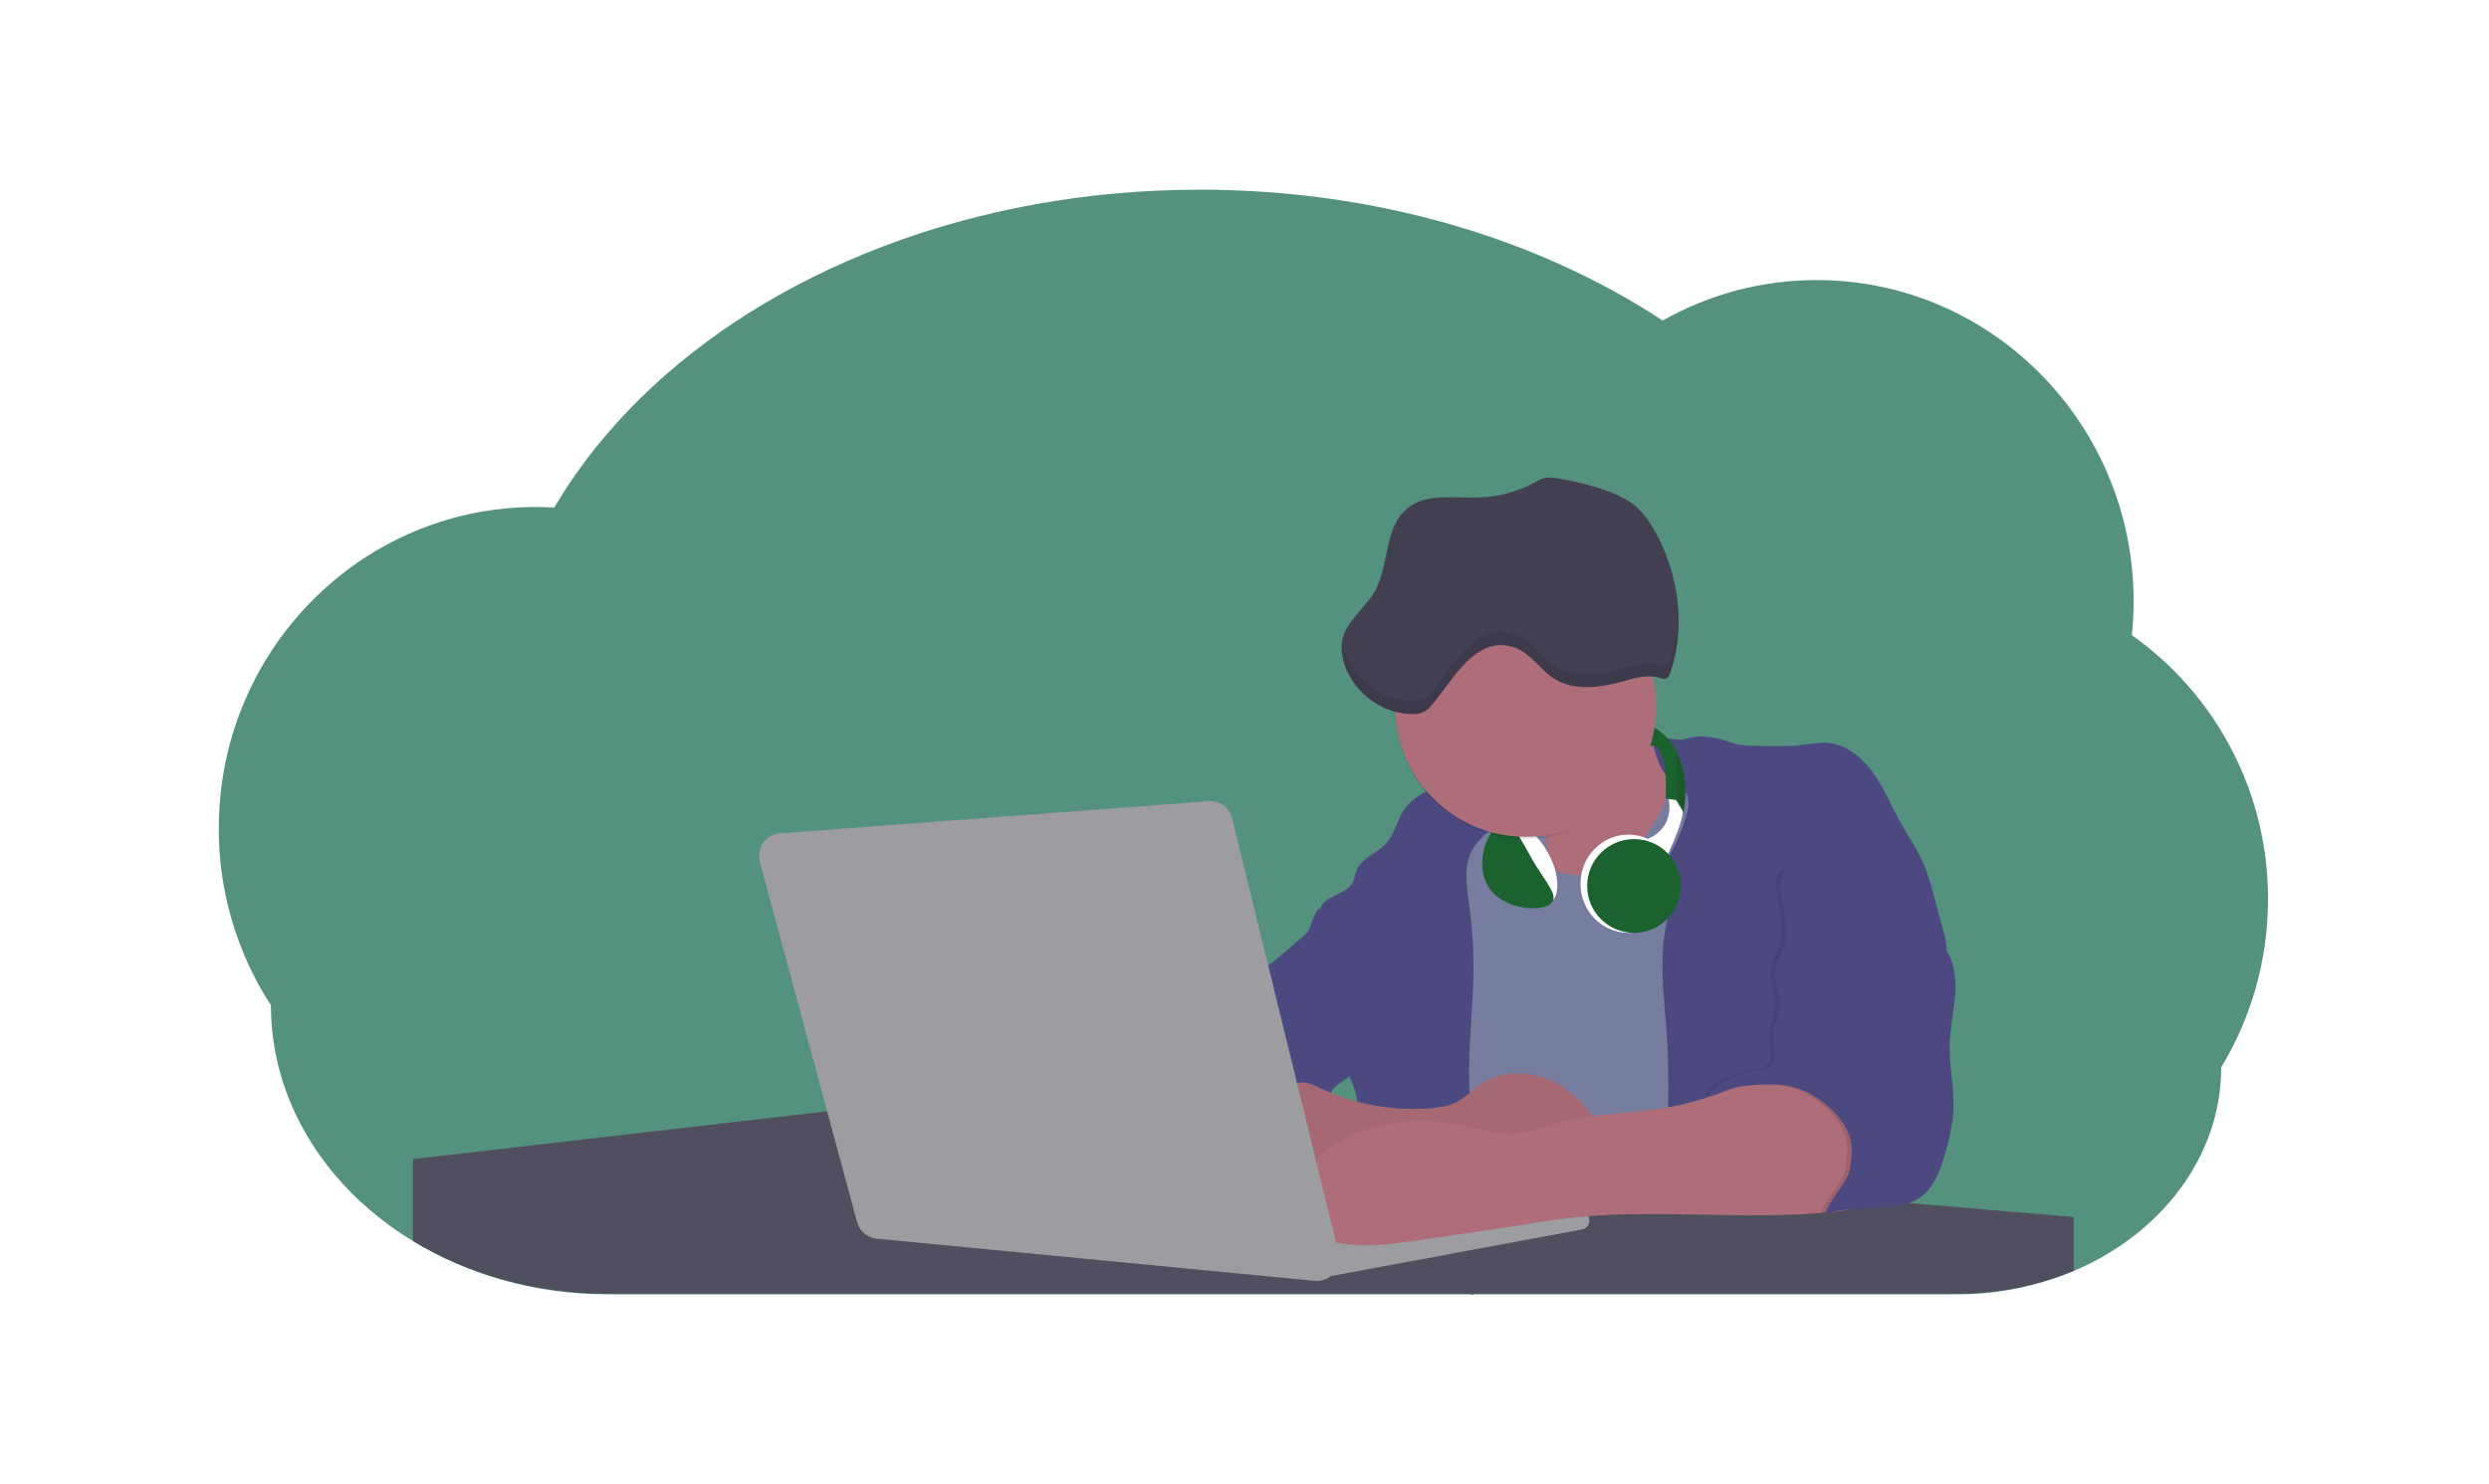 <svg width="1115" height="665" viewBox="0 0 1115 665" fill="none" xmlns="http://www.w3.org/2000/svg">
<g filter="url(#filter0_d)">
<path d="M1016 402.917C1016.01 416.374 1014.16 429.768 1010.5 442.718C1006.97 455.203 1001.77 467.154 995.04 478.25C995.04 518.452 967.901 553.198 928.509 569.728C912.048 576.566 894.391 580.058 876.566 579.999H272.268C239.969 579.999 210.038 571.285 185.491 556.44C178.466 552.211 171.802 547.409 165.566 542.084C138.283 518.637 121.368 486.235 121.368 450.446C106.055 426.868 97.936 399.343 98 371.229C98 312.362 132.819 261.745 182.699 239.397C189.322 236.431 196.166 233.984 203.169 232.079C205.646 231.405 208.15 230.8 210.68 230.265C217.425 228.829 224.267 227.89 231.15 227.457C233.638 227.301 236.139 227.213 238.653 227.192H240.033C242.81 227.192 245.562 227.288 248.299 227.449L249.197 225.924C250.299 224.084 251.428 222.262 252.584 220.459C254.67 217.175 256.858 213.938 259.148 210.75C261.544 207.385 264.045 204.074 266.651 200.816L267.317 200.013C268.793 198.173 270.302 196.354 271.842 194.557C276.657 188.945 281.739 183.502 287.089 178.227C344.953 121.511 435.606 85 537.516 85C616.814 85 689.299 107.107 744.821 143.634C765.854 131.731 789.615 125.486 813.783 125.507C892.214 125.507 955.816 189.999 955.816 269.552C955.804 274.586 955.536 279.616 955.013 284.622C973.919 298.005 989.329 315.739 999.943 336.327C1010.56 356.915 1016.06 379.754 1016 402.917V402.917Z" fill="#55917F"/>
</g>
<path d="M687 405C702.464 405 715 392.464 715 377C715 361.536 702.464 349 687 349C671.536 349 659 361.536 659 377C659 392.464 671.536 405 687 405Z" fill="#767D9F"/>
<path d="M685.717 341.405C688.51 353.58 690.88 365.846 692.828 378.203C693.414 381.875 693.936 385.747 692.603 389.218C691.488 392.112 689.216 394.373 687.435 396.906C685.653 399.44 684.304 402.686 685.388 405.589C686.471 408.491 689.634 410.078 692.651 410.896C701.287 413.221 710.493 411.529 719.089 409.012C722.981 408.011 726.713 406.467 730.173 404.426C733.817 402.117 736.803 398.91 739.548 395.607C752.076 380.431 760.279 362.217 768 344.115C763.039 344.566 758.041 343.831 753.421 341.972C748.8 340.112 744.688 337.181 741.426 333.42C738.264 329.708 735.944 324.538 737.726 320C732.501 322.862 726.297 323.054 720.67 325.011C717.181 326.342 713.823 327.992 710.638 329.941C706.796 332.159 702.976 334.42 699.177 336.723C694.835 339.337 690.765 341.662 685.717 341.405Z" fill="#AE6E79"/>
<path d="M744.414 362.711C739.518 372.21 733.149 381.341 724.055 386.997C714.961 392.654 702.719 394.187 693.609 388.595C689.122 385.863 685.725 381.709 681.807 378.21C677.889 374.711 672.994 371.715 667.73 372.17C661.929 372.673 657.386 377.187 653.501 381.509C647.604 388.076 641.907 394.922 637.733 402.695C629.721 417.635 627.822 435.098 628.174 452.035C628.527 468.971 630.987 485.819 631.043 502.756C631.123 523.591 627.581 544.258 624 564.781C656.93 560.739 689.899 569.574 722.901 572.922C744.021 575.087 765.301 575.039 786.533 574.983C790.267 574.983 794.241 574.887 797.35 572.826C799.25 571.444 800.786 569.624 801.829 567.521C804.761 562.129 805.939 555.977 806.756 549.898C808.831 534.543 808.895 518.997 808.951 503.499C809.095 465.951 809.232 428.268 804.448 391.016C803.271 381.853 801.764 372.641 798.239 364.069C794.714 355.497 788.961 347.612 780.917 343.019C775.749 340.063 763.771 334.918 757.682 337.898C750.848 341.221 747.691 356.352 744.414 362.711Z" fill="#767D9F"/>
<path d="M746.99 468.629C745.748 445.408 740.691 420.625 751.453 400.014C754.098 394.953 744.61 388.636 747.543 383.735C751.122 377.76 753.836 371.309 755.604 364.573C756.213 362.259 756.702 359.809 756.125 357.487C755.06 353.251 750.868 350.729 747.31 348.15C743.384 345.3 741.364 336.612 740.098 331.911C738.832 327.211 750.171 332.872 754.731 331.199C761.062 328.885 769.107 330.342 775.422 332.688C778.948 333.985 782.779 334.097 786.537 334.193C793.838 334.386 801.162 334.57 808.407 333.673C811.66 333.265 814.922 332.648 818.191 332.832C826.534 333.305 833.786 339.006 838.722 345.748C843.659 352.49 846.8 360.346 850.847 367.648C854.221 373.734 858.244 379.483 861.12 385.817C863.669 391.422 865.28 397.444 866.874 403.433L870.985 418.799C871.704 420.998 872.046 423.302 871.995 425.614C871.787 428.072 870.697 430.362 869.591 432.548C865.409 440.65 860.395 448.296 854.629 455.361C845.983 465.955 835.485 475.508 830.348 488.191C828.345 493.132 827.231 498.385 826.213 503.622C822.11 524.567 819.193 545.726 817.478 567C808.114 562.67 798.299 559.391 788.212 557.223C783.184 556.148 778.101 555.346 772.986 554.821C768.506 554.356 762.729 555.237 758.465 554.02C751.333 551.994 750.548 539.943 749.466 533.633C747.735 523.584 747.39 513.359 747.326 503.205C747.246 491.659 747.607 480.136 746.99 468.629Z" fill="#4C4981"/>
<path d="M590.509 424.873C593.898 444.203 597.634 463.59 605 481.752C604.815 481.929 604.63 482.09 604.445 482.251C603.792 482.807 603.116 483.331 602.408 483.862C600.757 485.022 598.946 486.005 597.578 487.519C597.059 488.098 596.65 488.767 596.37 489.492C596.117 490.059 595.986 490.672 595.986 491.292C595.986 491.913 596.117 492.526 596.37 493.092C592.53 494.792 588.07 494.268 583.763 494.107C580.052 493.97 576.453 494.107 573.475 496.145C569.337 498.996 568.089 504.473 567.421 509.45C567.174 511.265 566.962 513.083 566.785 514.903C566.613 516.594 566.473 518.291 566.366 519.993C566.001 525.624 565.95 531.271 566.213 536.907C566.256 537.938 566.312 538.969 566.382 540C553.228 539.686 541.241 532.824 529.898 526.155C527.306 524.633 524.633 523.03 522.95 520.517C521.4 518.049 520.743 515.123 521.091 512.229C521.091 511.818 521.163 511.424 521.219 511.005C521.58 508.615 522.198 506.271 523.063 504.014C526.612 494.4 531.843 485.496 538.512 477.717C541.394 474.35 544.638 471.056 545.982 466.828C546.57 464.983 546.788 463.026 547.383 461.19C550.056 453.232 559.7 449.471 563.001 441.747C563.806 439.902 564.176 437.881 565.175 436.109C566.073 434.636 567.233 433.34 568.596 432.283C569.184 431.792 569.796 431.317 570.399 430.841C576.056 426.406 581.506 421.721 586.75 416.787C587.727 415.869 588.693 414.94 589.648 414C589.52 417.645 589.809 421.293 590.509 424.873V424.873Z" fill="#4C4981"/>
<path d="M671.095 368.451C669.934 369.668 668.676 370.813 667.442 371.95L667.111 372.247L665.805 373.448C663.433 375.48 661.381 377.853 659.715 380.487L659.578 380.711C655.465 388.023 656.989 397.024 658.135 405.329C659.555 415.678 660.194 426.118 660.046 436.562C659.836 450.977 658.127 465.296 658.094 479.695C658.094 482.962 658.167 486.222 658.312 489.489C658.546 494.799 658.949 500.1 659.433 505.402C659.957 511.216 660.586 517.022 661.175 522.828C661.643 527.321 662.086 531.806 662.457 536.29C662.643 538.613 662.82 540.927 662.966 543.25C663.135 545.972 663.272 548.703 663.353 551.426C663.409 553.156 663.441 554.878 663.441 556.608C663.441 557.593 663.441 558.57 663.441 559.547C663.441 561.421 663.39 563.289 663.288 565.152C663.181 567.55 663.017 569.952 662.796 572.36C662.546 574.979 662.103 577.838 660.248 579.68C660.135 579.792 660.014 579.896 659.893 580L657.28 579.68C639.266 577.538 621.08 577.216 603.001 578.719C603.396 576.012 603.759 573.313 604.114 570.598C604.275 569.317 604.437 568.027 604.59 566.738C604.767 565.265 604.937 563.791 605.098 562.318C605.284 560.716 605.453 559.114 605.614 557.512C606.034 553.386 606.402 549.256 606.719 545.123C607.187 539.096 607.542 533.058 607.784 527.009C607.902 524.12 607.993 521.229 608.058 518.335C608.149 514.748 608.192 511.157 608.187 507.564C608.187 504.073 608.157 500.576 608.098 497.073C608.098 495.92 608.05 494.767 607.953 493.622C607.884 492.59 607.741 491.566 607.526 490.554C606.927 488.223 606.117 485.95 605.106 483.763C604.929 483.347 604.759 482.962 604.59 482.522C604.493 482.306 604.404 482.082 604.316 481.865C608.961 477.757 612.268 472.255 615.446 466.842C620.599 458.12 625.874 449.015 626.737 438.94C627.6 428.866 622.559 417.55 612.865 414.475C610.227 413.674 607.437 413.45 604.719 412.977C602.154 412.529 596.807 411.512 593.839 409.686C592.226 411.33 590.613 412.945 589 414.531C589.098 412.111 589.693 409.738 590.75 407.556L591.895 407.612C591.802 407.355 591.758 407.083 591.766 406.811C591.766 405.954 592.363 404.985 593.637 403.912C597.436 400.708 603.412 399.996 605.808 395.663C606.808 393.861 606.977 391.715 607.784 389.825C610.098 384.435 616.744 382.449 620.744 378.141C624.745 373.832 625.745 367.73 628.979 362.925C631.395 359.416 634.746 356.643 638.657 354.916C638.98 354.764 639.31 354.612 639.641 354.476C646.335 351.633 654.288 350.984 661.224 351C663.917 351 670.902 351.08 674.321 352.434C674.876 352.631 675.384 352.939 675.813 353.339C679.459 357.279 673.789 365.6 671.095 368.451Z" fill="#4C4981"/>
<path d="M591.012 407.065C597.206 405.207 603.709 404.594 610.144 405.262C616.578 405.93 622.815 407.865 628.492 410.955C634.265 414.151 639.445 418.609 642.621 424.361C647.392 432.989 647.184 443.391 646.847 453.241C646.678 458.17 646.462 463.275 644.281 467.701C641.755 472.822 636.992 476.337 632.132 479.213C629.088 481.148 625.753 482.586 622.253 483.472C616.864 484.638 611.267 483.647 605.838 482.673C599.937 481.586 593.602 480.276 589.504 475.898C587.098 473.358 585.783 470.058 584.484 466.831C582.619 462.17 580.748 457.515 578.871 452.866C575.623 444.789 574.525 438.07 578.815 430.201C580.764 426.614 583.145 423.258 585.07 419.647C586.032 417.81 589.48 407.536 591.012 407.065Z" fill="#4C4981"/>
<path d="M929 545.365V569.392C912.518 576.24 894.838 579.737 876.991 579.679H660.3C660.187 579.791 660.067 579.896 659.946 580L657.343 579.679H271.889C239.548 579.679 209.579 570.951 185 556.085V519.4L370.379 498H370.524L478.48 507.145L506.417 509.556L520.928 510.785L550.962 513.333L566.413 514.643L588.91 516.555L592.076 516.82L608.29 518.195L630.29 520.003L661.224 522.623L712.791 527.002L749.068 530.08L808.638 535.135L819.968 536.091L821.189 536.195L822.249 536.284L837.21 537.554L853.633 538.952L855.538 539.113L929 545.365Z" fill="#504F60"/>
<path d="M711 544.394L478.995 505L470 550.253L576.35 562.921L609.096 567L699.173 549.351L711 544.394Z" fill="#9C9CA1"/>
<path d="M591 564.742L707.234 543.071C707.815 542.961 708.414 542.979 708.988 543.125C709.561 543.272 710.095 543.542 710.55 543.917C711.006 544.292 711.372 544.763 711.623 545.295C711.873 545.827 712.002 546.407 712 546.994V546.994C712.003 547.926 711.675 548.829 711.076 549.546C710.476 550.263 709.642 550.748 708.718 550.918L595.205 572L591 564.742Z" fill="#9C9CA1"/>
<path d="M641.586 496.522C645.21 496.185 648.882 495.616 652.144 494.013C656.161 492.017 659.287 488.578 663.007 486.046C671.187 480.435 682.13 479.681 691.507 482.904C700.884 486.126 708.71 493.027 714.19 501.267C717.83 506.757 720.562 513.763 717.99 519.822C717.108 521.675 715.996 523.409 714.68 524.984L707.979 533.721C706.706 535.557 705.174 537.201 703.431 538.602C700.924 540.422 697.807 541.167 694.737 541.616C686.582 542.802 678.282 542.129 670.062 542.674C655.945 543.612 642.157 548.149 628.007 547.996C619.876 547.908 611.849 546.273 603.902 544.638L568.733 537.424C562.611 536.174 555.692 534.346 552.808 528.808C551.514 526.315 551.273 523.429 551.121 520.624C550.703 512.897 551.121 504.305 556.488 498.734C561.534 493.508 569.513 491.857 575.539 487.993C582.915 483.256 585.349 484.787 593.127 488.346C608.301 495.201 624.996 498.018 641.586 496.522V496.522Z" fill="#AE6E79"/>
<path opacity="0.05" d="M641.586 496.522C645.21 496.185 648.882 495.616 652.144 494.013C656.161 492.017 659.287 488.578 663.007 486.046C671.187 480.435 682.13 479.681 691.507 482.904C700.884 486.126 708.71 493.027 714.19 501.267C717.83 506.757 720.562 513.763 717.99 519.822C717.108 521.675 715.996 523.409 714.68 524.984L707.979 533.721C706.706 535.557 705.174 537.201 703.431 538.602C700.924 540.422 697.807 541.167 694.737 541.616C686.582 542.802 678.282 542.129 670.062 542.674C655.945 543.612 642.157 548.149 628.007 547.996C619.876 547.908 611.849 546.273 603.902 544.638L568.733 537.424C562.611 536.174 555.692 534.346 552.808 528.808C551.514 526.315 551.273 523.429 551.121 520.624C550.703 512.897 551.121 504.305 556.488 498.734C561.534 493.508 569.513 491.857 575.539 487.993C582.915 483.256 585.349 484.787 593.127 488.346C608.301 495.201 624.996 498.018 641.586 496.522V496.522Z" fill="black"/>
<path d="M782.849 485.133C772.992 488.968 763.079 492.82 752.756 495.105C735.45 498.941 717.341 498.335 700.171 502.72C691.1 505.046 682.086 508.792 672.766 508.033C668.6 507.694 664.579 506.418 660.525 505.449C637.752 499.797 611.865 501.63 593.37 516.165C587.045 521.131 581.868 527.324 577.172 533.929C576.167 535.356 575.488 536.988 575.183 538.71C574.878 540.431 574.955 542.199 575.408 543.887C575.861 545.575 576.68 547.141 577.805 548.474C578.93 549.807 580.333 550.873 581.916 551.597C589.108 554.924 596.812 556.992 604.697 557.71C615.236 558.646 625.824 557.145 636.307 555.643C651.864 553.422 667.428 551.193 682.944 548.698C688.515 547.802 694.086 546.873 699.689 546.163C740.009 541.035 781.059 547.269 821.484 542.989C825.57 542.553 829.728 541.988 833.444 540.236C842.852 535.795 847.508 524.086 845.565 513.799C843.622 503.511 836.125 494.96 827.103 489.711C819.541 485.294 811.386 483.51 802.965 481.637C795.147 479.804 790.379 482.226 782.849 485.133Z" fill="#AE6E79"/>
<path opacity="0.1" d="M868.982 424.194C873.422 430.015 874.368 437.825 873.887 445.113C873.406 452.402 871.675 459.61 871.419 466.93C871.066 476.969 873.486 486.976 873.077 496.982C872.789 503.982 871.13 510.845 869.167 517.564C866.851 525.494 863.501 534.018 856.184 537.826C846.471 542.885 826.099 540.039 815.882 544C816.811 538.203 825.723 529.808 826.652 524.011C827.294 520.002 827.943 515.881 827.253 511.864C826.372 506.74 823.367 502.194 819.8 498.409C814.127 492.388 806.722 487.858 798.587 486.382C790.453 484.907 770.538 486.118 764.031 491.257C763.23 485.949 778.136 480.834 783.377 479.687C785.989 479.102 788.987 479.431 791.078 477.771C795.085 474.628 792.176 468.366 792.369 463.338C792.521 459.329 794.861 455.657 795.334 451.648C796.135 445.234 791.952 438.699 793.595 432.405C794.204 430.079 795.558 428.035 796.496 425.822C799.349 419.047 798.099 411.317 796.576 404.117C795.63 399.595 794.709 394.495 797.225 390.639C799.557 387.039 806.177 399.859 810.416 399.266C824.417 397.302 837.087 386.918 848.394 395.417C854.156 399.747 854.91 404.237 857.21 410.419C859.446 416.304 865.24 419.319 868.982 424.194Z" fill="black"/>
<path d="M870.982 424.511C875.422 430.316 876.368 438.105 875.887 445.375C875.406 452.644 873.675 459.833 873.419 467.134C873.066 477.146 875.486 487.126 875.077 497.106C874.789 504.088 873.13 510.933 871.167 517.634C868.851 525.543 865.501 534.044 858.184 537.842C848.471 542.888 828.099 540.05 817.882 544C818.811 538.218 827.723 529.846 828.652 524.064C829.294 520.065 829.943 515.955 829.253 511.949C828.372 506.839 825.367 502.304 821.8 498.53C816.127 492.524 808.722 488.006 800.587 486.534C792.453 485.063 772.538 486.271 766.031 491.397C765.23 486.103 780.136 481.001 785.377 479.857C787.989 479.273 790.987 479.601 793.078 477.946C797.085 474.811 794.176 468.565 794.369 463.551C794.521 459.553 796.861 455.89 797.334 451.892C798.135 445.494 793.952 438.977 795.595 432.699C796.204 430.38 797.558 428.341 798.496 426.134C801.349 419.377 800.099 411.668 798.576 404.487C797.63 399.976 796.709 394.89 799.225 391.044C801.557 387.453 806.117 386.094 810.356 385.494C824.551 383.578 838.933 387.281 850.426 395.81C856.189 400.128 856.942 404.606 859.242 410.772C861.446 416.642 867.24 419.649 870.982 424.511Z" fill="#4C4981"/>
<path d="M340.352 386.126L383.958 547.652C384.493 549.631 385.617 551.399 387.18 552.722C388.743 554.045 390.671 554.858 392.708 555.055L588.977 573.953C590.577 574.108 592.19 573.876 593.682 573.277C595.174 572.679 596.501 571.73 597.552 570.512C598.602 569.293 599.347 567.84 599.722 566.274C600.097 564.707 600.093 563.074 599.708 561.51L551.956 366.673C551.388 364.357 550.019 362.318 548.092 360.919C546.166 359.519 543.806 358.849 541.434 359.029L349.278 373.433C347.803 373.548 346.371 373.988 345.085 374.721C343.798 375.455 342.689 376.464 341.837 377.676C340.984 378.888 340.409 380.274 340.152 381.735C339.896 383.195 339.964 384.695 340.352 386.126V386.126Z" fill="#9C9CA1"/>
<path d="M729.5 418C741.374 418 751 408.15 751 396C751 383.85 741.374 374 729.5 374C717.626 374 708 383.85 708 396C708 408.15 717.626 418 729.5 418Z" fill="white"/>
<path d="M747.151 356.347C747.151 356.347 751.511 369.936 738.646 375.651L737 378.666L745.059 387C745.059 387 754.995 368.002 753.918 361.256C753.918 361.256 752.38 354.404 747.151 356.347Z" fill="white"/>
<path d="M732 418C743.598 418 753 408.598 753 397C753 385.402 743.598 376 732 376C720.402 376 711 385.402 711 397C711 408.598 720.402 418 732 418Z" fill="#1B622E"/>
<path d="M754.212 364L750.934 358.523L746.159 357.839C747.178 339.807 742.554 334.435 742.554 334.435L741.48 334.33L736.801 333.871L728 324.626V322C740.366 323.49 747.201 329.434 750.894 336.4C757.419 348.625 754.212 364 754.212 364Z" fill="#1B622E"/>
<path opacity="0.1" d="M754.221 364L751 358.636V337C757.372 348.942 754.221 364 754.221 364Z" fill="black" stroke="#4C4981" stroke-miterlimit="10"/>
<path d="M693.63 405.539C699.168 402.345 698.93 391.576 693.098 381.485C687.266 371.395 678.048 365.804 672.51 368.998C666.971 372.192 667.21 382.961 673.042 393.052C678.874 403.142 688.092 408.733 693.63 405.539Z" fill="white"/>
<path d="M686.563 385.421C692.391 395.537 699.541 402.295 694.01 405.509C688.479 408.723 672.366 407.116 666.539 396.992C660.711 386.867 666.001 372.886 671.533 369.672C677.064 366.458 680.727 375.28 686.563 385.421Z" fill="#1B622E"/>
<path opacity="0.1" d="M738 312.561C738 344.867 715.876 376 683.545 376C668.018 376 653.127 369.837 642.148 358.866C631.168 347.895 625 333.015 625 317.5C625 301.985 631.168 287.105 642.148 276.134C653.127 265.163 668.018 259 683.545 259C715.876 259.032 738 280.248 738 312.561Z" fill="black"/>
<path d="M683.5 375C715.809 375 742 348.809 742 316.5C742 284.191 715.809 258 683.5 258C651.191 258 625 284.191 625 316.5C625 348.809 651.191 375 683.5 375Z" fill="#AE6E79"/>
<path d="M678.793 290.289C685.753 292.854 689.872 300.056 696.118 304.067C704.949 309.694 716.446 308.239 726.53 305.457C732.15 303.922 738.026 302.049 743.558 303.753C744.372 304.114 745.269 304.242 746.151 304.123C747.355 303.778 747.95 302.443 748.343 301.254C755.183 280.837 752.108 257.711 741.784 238.821C739.118 233.95 735.923 229.24 731.523 225.855C728.055 223.195 723.977 221.451 719.866 219.964C712.354 217.262 704.585 215.342 696.68 214.232C695.284 213.978 693.858 213.932 692.449 214.096C690.514 214.409 688.78 215.454 687.054 216.387C679.661 220.354 671.463 222.584 663.081 222.905C651.841 223.332 638.996 220.679 630.333 227.897C619.896 236.554 622.497 253.442 615.729 265.194C611.25 272.967 602.611 278.61 601.19 287.46C600.82 290.165 600.992 292.917 601.696 295.554C605.003 309.171 618.17 319.717 632.204 319.966C634.359 320.131 636.517 319.688 638.434 318.688C639.69 317.83 640.799 316.774 641.717 315.561C650.91 304.662 661.427 283.891 678.793 290.289Z" fill="#444053"/>
<path opacity="0.1" d="M748.336 295.184C747.943 296.382 747.349 297.726 746.145 298.074C745.263 298.194 744.365 298.065 743.552 297.702C738.022 295.985 732.114 297.872 726.535 299.418C716.446 302.219 704.927 303.717 696.13 298.017C689.877 293.969 685.768 286.683 678.8 284.141C661.438 277.664 650.923 298.617 641.709 309.595C640.79 310.817 639.681 311.88 638.426 312.744C636.509 313.752 634.352 314.197 632.197 314.032C618.215 313.781 605.043 303.159 601.696 289.444C601.511 288.634 601.35 287.824 601.23 287.015C601.23 287.088 601.23 287.152 601.19 287.225C600.82 289.95 600.992 292.721 601.696 295.378C605.003 309.093 618.174 319.715 632.197 319.966C634.352 320.132 636.509 319.686 638.426 318.679C639.681 317.815 640.79 316.751 641.709 315.529C650.923 304.551 661.438 283.631 678.8 290.075C685.768 292.658 689.877 299.912 696.13 303.952C704.959 309.619 716.446 308.154 726.535 305.353C732.154 303.806 738.022 301.92 743.552 303.636C744.365 304 745.263 304.128 746.145 304.009C747.349 303.66 747.943 302.317 748.336 301.118C751.094 292.704 752.313 283.854 751.932 275C751.696 281.867 750.485 288.664 748.336 295.184V295.184Z" fill="black"/>
<defs>
<filter id="filter0_d" x="13" y="0" width="1088" height="665" filterUnits="userSpaceOnUse" color-interpolation-filters="sRGB">
<feFlood flood-opacity="0" result="BackgroundImageFix"/>
<feColorMatrix in="SourceAlpha" type="matrix" values="0 0 0 0 0 0 0 0 0 0 0 0 0 0 0 0 0 0 127 0"/>
<feOffset/>
<feGaussianBlur stdDeviation="42.5"/>
<feColorMatrix type="matrix" values="0 0 0 0 0 0 0 0 0 0 0 0 0 0 0 0 0 0 0.5 0"/>
<feBlend mode="normal" in2="BackgroundImageFix" result="effect1_dropShadow"/>
<feBlend mode="normal" in="SourceGraphic" in2="effect1_dropShadow" result="shape"/>
</filter>
</defs>
</svg>

